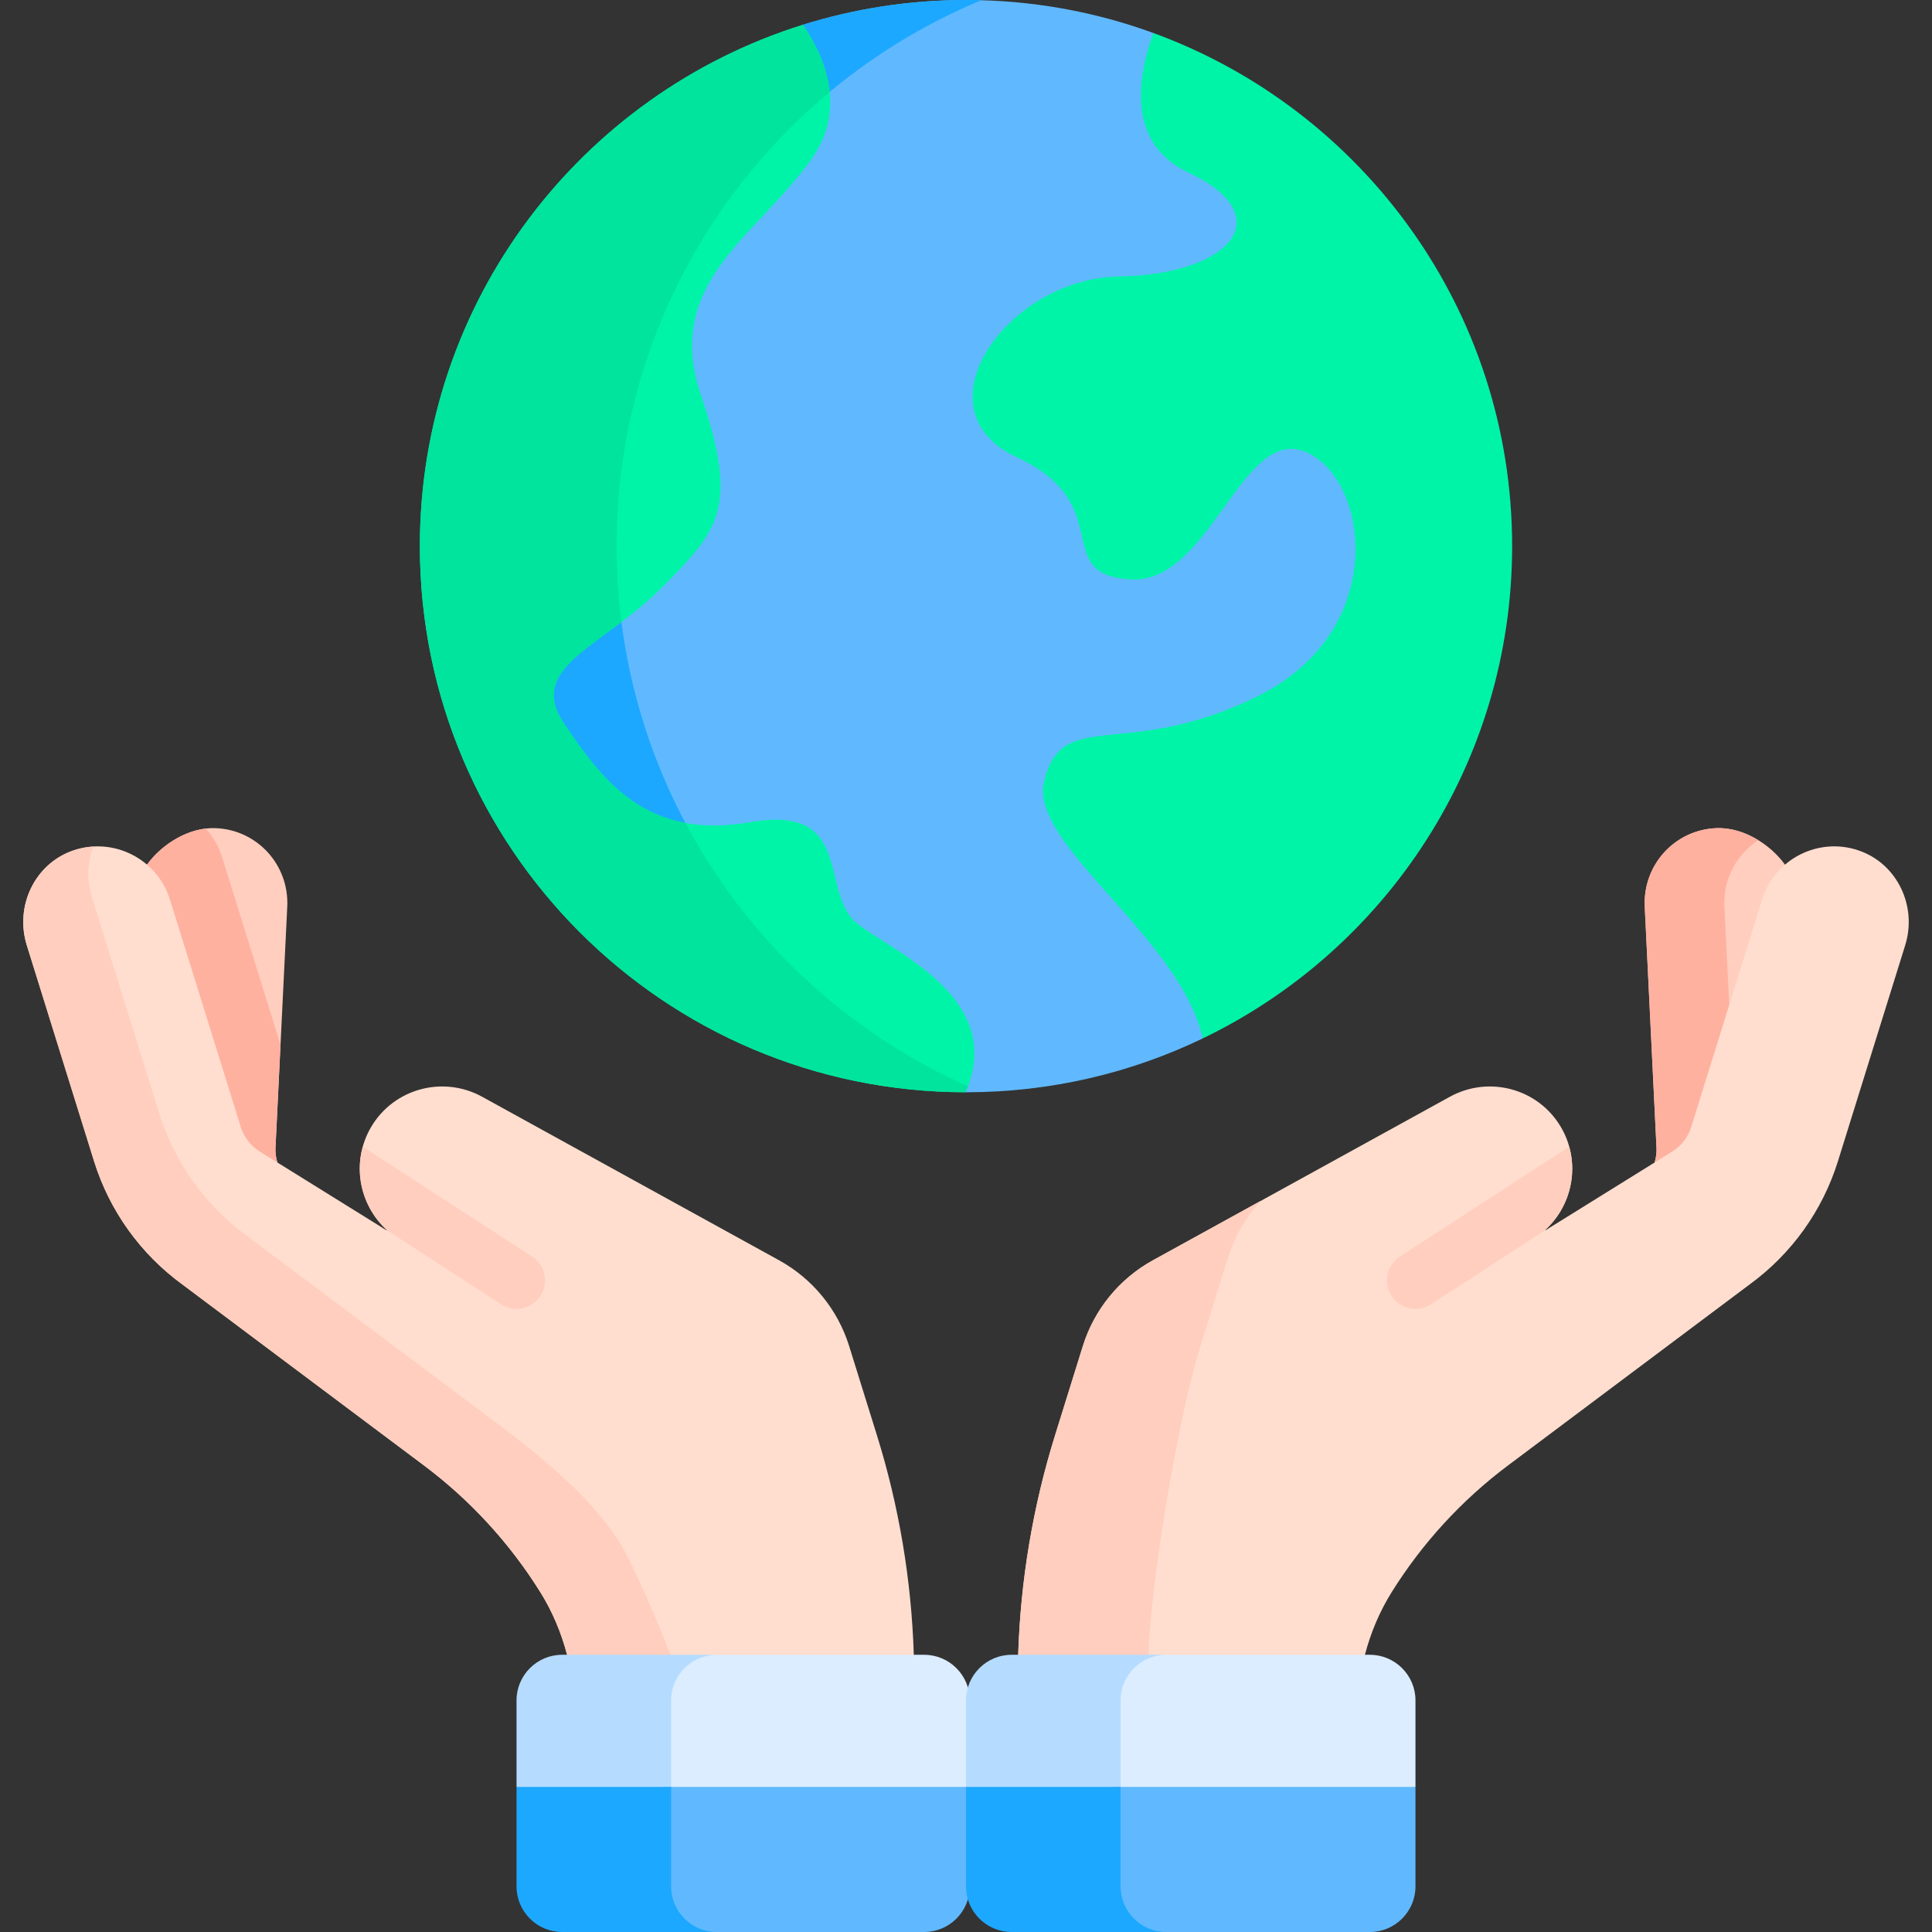 <svg id="Capa_1" enable-background="new 0 0 512 512" height="512" viewBox="0 0 512 512" width="512" xmlns="http://www.w3.org/2000/svg"><rect x="0" y="0" width="512" height="512" fill="#333333" stroke="none"/><g><path d="m318.733 275.196 3.087-16.449 58.033-129.802-69.022-106.452-5.176-13.749c-15.487-5.656-32.21-8.744-49.655-8.744-15.056 0-29.575 2.301-43.225 6.567l-6.678 9.745-69.365 164.142 10.989 29.532 101.644 72.799 6.519 6.676c.039 0 .078.001.117.001 22.475 0 43.754-5.124 62.732-14.266z" fill="#60b9fe"/><path d="m260.067.063c-1.352-.038-2.706-.063-4.067-.063-15.056 0-29.575 2.301-43.225 6.567l-6.678 9.745-19.833 46.931c17.192-28.143 43.022-50.427 73.803-63.18z" fill="#1ca8ff"/><path d="m163.403 144.73c0-13.451 1.698-26.505 4.889-38.961l-31.561 74.685 10.989 29.532 57.359 41.082c-25.861-27.921-41.676-65.28-41.676-106.338z" fill="#1ca8ff"/><path d="m255.883 289.46c11.097-25.393-20.422-37.67-29.019-44.978-9.673-8.222-.484-31.437-28.051-26.6-27.568 4.836-39.175-11.124-49.332-26.117s10.157-20.313 25.633-35.79 20.797-21.28 10.64-51.266 14.993-42.077 29.502-62.874c9.263-13.277 3.15-27.046-2.481-35.268-58.819 18.383-101.506 73.287-101.506 138.164 0 79.893 64.735 144.665 144.614 144.729z" fill="#00f4a8"/><path d="m181.629 218.08c-15.828-2.927-24.414-14.896-32.149-26.314-7.946-11.73 2.758-17.54 15.205-26.924-.844-6.584-1.282-13.296-1.282-20.111 0-48.4 21.97-91.665 56.477-120.379-.711-6.948-3.98-13.221-7.106-17.784-58.818 18.382-101.505 73.286-101.505 138.163 0 79.894 64.735 144.666 144.613 144.729.234-.534.441-1.061.638-1.583-32.091-14.239-58.497-38.949-74.891-69.797z" fill="#00e49d"/><path d="m305.655 8.744c-3.989 10.913-7.479 29.096 9.231 36.96 24.666 11.607 11.124 27.084-18.379 27.568-29.502.484-54.168 35.306-27.084 47.881s8.706 30.953 29.986 32.404 29.502-40.626 46.43-33.855 22.731 47.397-12.575 64.808-51.75 2.418-56.586 22.731c-3.931 16.509 36.224 41.324 42.054 67.954 48.517-23.371 81.998-73.008 81.998-130.465.001-62.487-39.6-115.724-95.075-135.986z" fill="#00f4a8"/><g><path d="m454.959 219.463c-11.083.381-19.628 9.715-19.084 20.849l3.115 63.848c.065 1.338-.122 2.655-.497 3.911h5.552l8.671-7.123 20.334-66.731v-5.076c-4.01-5.501-11.114-9.917-18.091-9.678z" fill="#ffcebe"/><path d="m456.988 240.312c-.359-7.371 3.278-13.936 8.985-17.653-3.361-2.063-7.204-3.326-11.013-3.196-11.083.381-19.627 9.715-19.084 20.849l3.115 63.848c.065 1.338-.122 2.655-.497 3.911h5.552l8.671-7.123 6.231-20.45z" fill="#ffb1a0"/><path d="m492.623 225.396c-10.71-3.699-22.309 2.245-25.655 12.991l-18.78 60.301c-.837 2.688-2.614 4.985-5.005 6.471l-33.627 20.888c-.059.036-.114-.039-.063-.086 7.517-6.863 9.501-18.251 4.134-27.33-6.007-10.163-19.033-13.689-29.427-7.964l-78.661 43.318c-8.897 4.899-15.556 13.05-18.571 22.732l-7.354 23.614c-5.88 18.881-9.162 38.461-9.782 58.206l1.92 3.162h88.975l.991-3.162c1.535-5.871 3.904-11.504 7.132-16.667 8.068-12.904 18.488-24.301 30.823-33.54 7.196-5.391 56.724-42.492 64.024-47.96 11.098-8.095 19.296-19.543 23.374-32.635l17.828-57.243c3.214-10.324-2.074-21.573-12.276-25.096z" fill="#ffdecf"/><g><path d="m318.085 356.845 7.354-23.614c1.752-5.626 4.742-10.73 8.68-14.984l-28.581 15.739c-8.897 4.899-15.556 13.05-18.571 22.732l-7.354 23.614c-5.88 18.881-9.162 38.461-9.782 58.206l1.92 3.162h34.527l-1.92-3.162c.619-19.745 7.847-62.813 13.727-81.693z" fill="#ffcebe"/></g><path d="m409.492 325.961c6.118-5.586 8.569-14.168 6.377-22.064l-44.859 29.095c-3.494 2.266-4.489 6.935-2.223 10.429 1.444 2.226 3.864 3.438 6.333 3.438 1.406 0 2.829-.393 4.096-1.215l30.269-19.632c-.003-.016-.01-.035.007-.051z" fill="#ffcebe"/><path d="m57.041 219.463c11.083.381 19.628 9.715 19.084 20.849l-3.115 63.848c-.065 1.338.122 2.655.497 3.911h-5.552l-8.671-7.123-20.334-66.731v-5.076c4.01-5.501 11.114-9.917 18.091-9.678z" fill="#ffcebe"/><path d="m67.955 308.071h5.552c-.374-1.257-.562-2.573-.497-3.911l1.331-27.29-15.503-49.777c-.899-2.889-2.409-5.415-4.324-7.516-6.121.732-12.039 4.727-15.565 9.564v5.076l20.334 66.731z" fill="#ffb1a0"/><path d="m19.377 225.396c10.71-3.699 22.309 2.245 25.655 12.991l18.78 60.301c.837 2.688 2.614 4.985 5.005 6.471l33.627 20.888c.059.036.114-.039.063-.086-7.517-6.863-9.501-18.251-4.134-27.33 6.007-10.163 19.033-13.689 29.427-7.964l78.661 43.318c8.897 4.899 15.556 13.05 18.571 22.732l7.354 23.614c5.88 18.881 9.162 38.461 9.782 58.206l-1.92 3.162h-88.975l-.991-3.162c-1.535-5.871-3.904-11.504-7.132-16.667-8.068-12.904-18.488-24.301-30.823-33.54-7.196-5.391-56.724-42.492-64.024-47.96-11.098-8.095-19.296-19.543-23.374-32.635l-17.826-57.243c-3.216-10.324 2.072-21.573 12.274-25.096z" fill="#ffdecf"/><g><path d="m164.385 409.025c-8.068-12.904-22.478-24.195-34.813-33.435-7.196-5.391-56.724-42.492-64.024-47.96-11.098-8.095-19.296-19.543-23.374-32.635l-17.828-57.243c-1.411-4.532-1.183-9.241.379-13.398-1.78.106-3.576.43-5.349 1.043-10.202 3.523-15.49 14.772-12.274 25.096l17.828 57.243c4.077 13.092 12.276 24.54 23.374 32.635 7.3 5.469 56.828 42.569 64.024 47.96 12.335 9.24 22.755 20.637 30.824 33.54 3.228 5.162 5.597 10.795 7.132 16.667l.991 3.162h27.415c-1.851-6.436-11.149-27.629-14.305-32.675z" fill="#ffcebe"/></g><path d="m102.508 325.961c-6.118-5.586-8.569-14.168-6.377-22.064l44.859 29.095c3.494 2.266 4.489 6.935 2.223 10.429-1.444 2.226-3.864 3.438-6.333 3.438-1.406 0-2.829-.393-4.096-1.215l-30.269-19.632c.003-.016.01-.035-.007-.051z" fill="#ffcebe"/><path d="m244.941 438.537h-57.032c-6.635 0-12.064 5.429-12.064 12.064v22.956l7.309 2.994h68.114l5.739-2.994v-22.956c-.002-6.635-5.431-12.064-12.066-12.064z" fill="#dbedff"/><path d="m177.855 450.602c0-6.636 5.429-12.064 12.064-12.064h-40.969c-6.635 0-12.064 5.429-12.064 12.064v22.956l7.309 2.994h40.969l-7.309-2.994z" fill="#b5dcff"/><path d="m175.845 473.558v26.378c0 6.636 5.429 12.064 12.064 12.064h57.032c6.636 0 12.064-5.429 12.064-12.064v-26.378z" fill="#60b9fe"/><path d="m177.855 499.936v-26.378h-40.969v26.378c0 6.636 5.429 12.064 12.064 12.064h40.969c-6.635 0-12.064-5.429-12.064-12.064z" fill="#1ca8ff"/><path d="m363.049 438.537h-56.027c-6.635 0-12.064 5.429-12.064 12.064v22.956l5.739 2.994h67.108l7.309-2.994v-22.956c0-6.635-5.429-12.064-12.065-12.064z" fill="#dbedff"/><path d="m296.969 450.602c0-6.636 5.429-12.064 12.064-12.064h-40.969c-6.635 0-12.064 5.429-12.064 12.064v22.956l5.739 2.994h40.969l-5.739-2.994z" fill="#b5dcff"/><path d="m294.958 473.558v26.378c0 6.636 5.429 12.064 12.064 12.064h56.027c6.635 0 12.064-5.429 12.064-12.064v-26.378z" fill="#60b9fe"/><path d="m296.969 499.936v-26.378h-40.969v26.378c0 6.636 5.429 12.064 12.064 12.064h40.969c-6.635 0-12.064-5.429-12.064-12.064z" fill="#1ca8ff"/></g></g></svg>